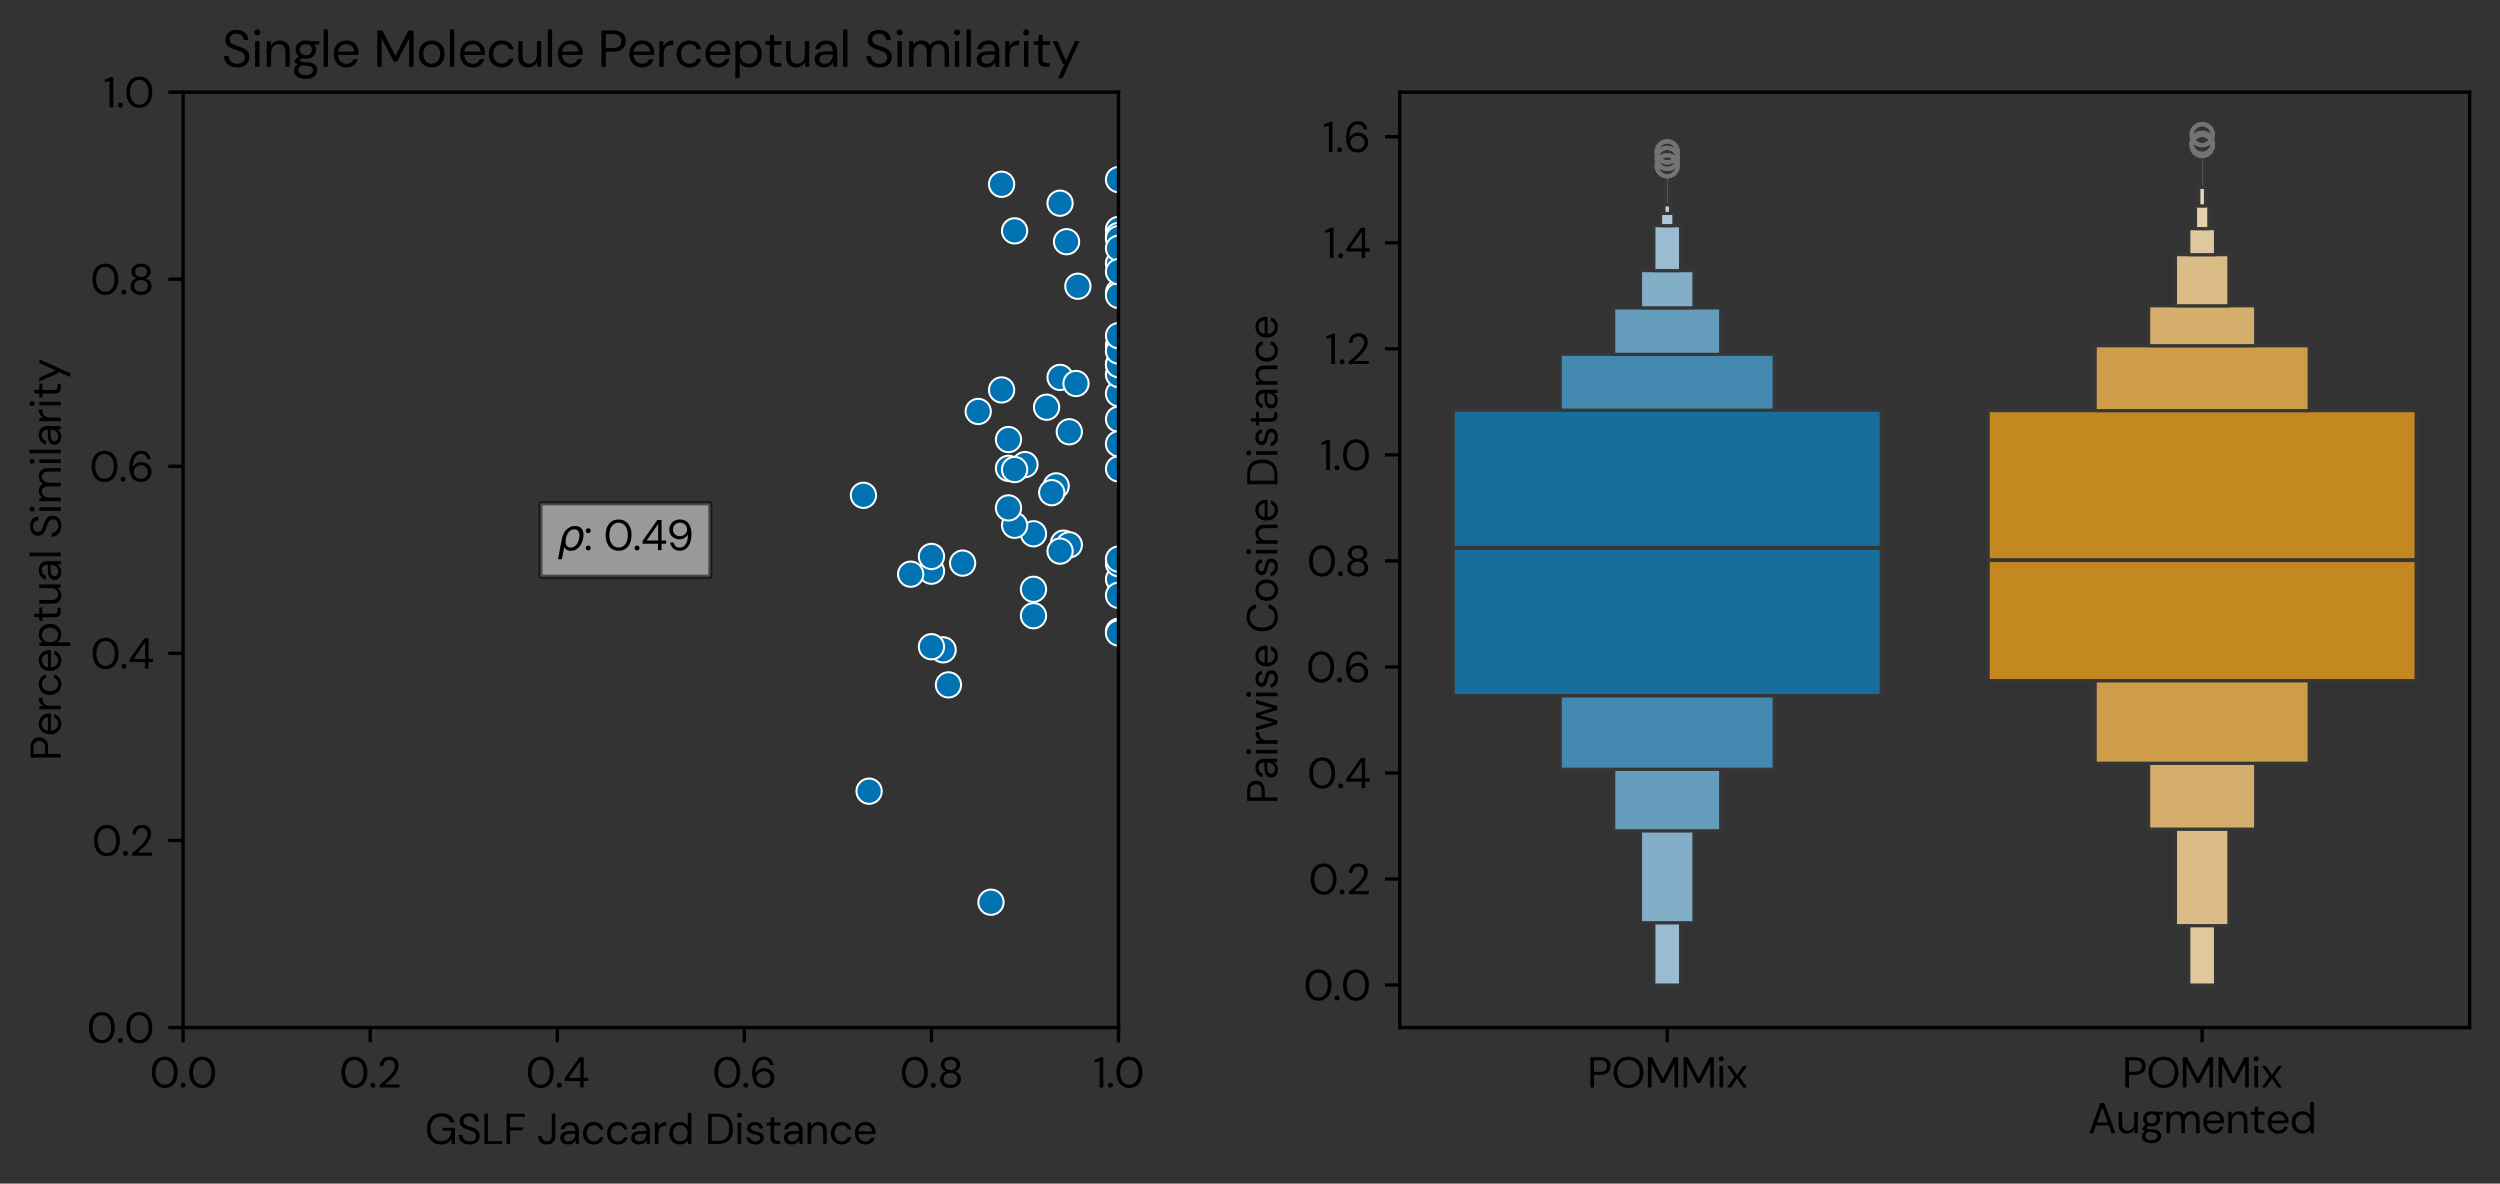 <?xml version="1.0" encoding="utf-8" standalone="no"?>
<!DOCTYPE svg PUBLIC "-//W3C//DTD SVG 1.1//EN"
  "http://www.w3.org/Graphics/SVG/1.1/DTD/svg11.dtd">
<svg xmlns:xlink="http://www.w3.org/1999/xlink" width="592.671pt" height="280.6pt" viewBox="0 0 592.671 280.6" xmlns="http://www.w3.org/2000/svg" version="1.1">
 <rect x="0" y="0" width="592.671" height="280.6" fill="#333333" stroke="none"/>
 <defs>
  <style type="text/css">*{stroke-linejoin: round; stroke-linecap: butt}</style>
 </defs>
 <g id="figure_1">
  <g id="patch_1">
   <path d="M 0 280.6 
L 592.671 280.6 
L 592.671 0 
L 0 0 
L 0 280.6 
z
" style="fill: none"/>
  </g>
  <g id="axes_1">
   <g id="patch_2">
    <path d="M 43.409 243.6 
L 265.169 243.6 
L 265.169 21.84 
L 43.409 21.84 
L 43.409 243.6 
z
" style="fill: none"/>
   </g>
   <g id="PathCollection_1">
    <defs>
     <path id="m1abaec3d11" d="M 0 3 
C 0.796 3 1.559 2.684 2.121 2.121 
C 2.684 1.559 3 0.796 3 0 
C 3 -0.796 2.684 -1.559 2.121 -2.121 
C 1.559 -2.684 0.796 -3 0 -3 
C -0.796 -3 -1.559 -2.684 -2.121 -2.121 
C -2.684 -1.559 -3 -0.796 -3 0 
C -3 0.796 -2.684 1.559 -2.121 2.121 
C -1.559 2.684 -0.796 3 0 3 
z
" style="stroke: #ffffff; stroke-width: 0.48"/>
    </defs>
    <g clip-path="url(#p6a76bd4724)">
     <use xlink:href="#m1abaec3d11" x="265.169" y="54.403" style="fill: #0173b2; stroke: #ffffff; stroke-width: 0.48"/>
     <use xlink:href="#m1abaec3d11" x="251.309" y="89.473" style="fill: #0173b2; stroke: #ffffff; stroke-width: 0.48"/>
     <use xlink:href="#m1abaec3d11" x="250.385" y="115.187" style="fill: #0173b2; stroke: #ffffff; stroke-width: 0.48"/>
     <use xlink:href="#m1abaec3d11" x="252.125" y="128.76" style="fill: #0173b2; stroke: #ffffff; stroke-width: 0.48"/>
     <use xlink:href="#m1abaec3d11" x="223.589" y="154.054" style="fill: #0173b2; stroke: #ffffff; stroke-width: 0.48"/>
     <use xlink:href="#m1abaec3d11" x="231.905" y="97.54" style="fill: #0173b2; stroke: #ffffff; stroke-width: 0.48"/>
     <use xlink:href="#m1abaec3d11" x="220.817" y="135.41" style="fill: #0173b2; stroke: #ffffff; stroke-width: 0.48"/>
     <use xlink:href="#m1abaec3d11" x="251.309" y="48.175" style="fill: #0173b2; stroke: #ffffff; stroke-width: 0.48"/>
     <use xlink:href="#m1abaec3d11" x="245.009" y="139.704" style="fill: #0173b2; stroke: #ffffff; stroke-width: 0.48"/>
     <use xlink:href="#m1abaec3d11" x="265.169" y="137.322" style="fill: #0173b2; stroke: #ffffff; stroke-width: 0.48"/>
     <use xlink:href="#m1abaec3d11" x="265.169" y="55.828" style="fill: #0173b2; stroke: #ffffff; stroke-width: 0.48"/>
     <use xlink:href="#m1abaec3d11" x="265.169" y="81.864" style="fill: #0173b2; stroke: #ffffff; stroke-width: 0.48"/>
     <use xlink:href="#m1abaec3d11" x="265.169" y="69.332" style="fill: #0173b2; stroke: #ffffff; stroke-width: 0.48"/>
     <use xlink:href="#m1abaec3d11" x="245.009" y="126.539" style="fill: #0173b2; stroke: #ffffff; stroke-width: 0.48"/>
     <use xlink:href="#m1abaec3d11" x="265.169" y="111.153" style="fill: #0173b2; stroke: #ffffff; stroke-width: 0.48"/>
     <use xlink:href="#m1abaec3d11" x="248.111" y="96.539" style="fill: #0173b2; stroke: #ffffff; stroke-width: 0.48"/>
     <use xlink:href="#m1abaec3d11" x="242.993" y="110.138" style="fill: #0173b2; stroke: #ffffff; stroke-width: 0.48"/>
     <use xlink:href="#m1abaec3d11" x="224.849" y="162.361" style="fill: #0173b2; stroke: #ffffff; stroke-width: 0.48"/>
     <use xlink:href="#m1abaec3d11" x="255.528" y="67.858" style="fill: #0173b2; stroke: #ffffff; stroke-width: 0.48"/>
     <use xlink:href="#m1abaec3d11" x="252.849" y="57.301" style="fill: #0173b2; stroke: #ffffff; stroke-width: 0.48"/>
     <use xlink:href="#m1abaec3d11" x="220.817" y="153.316" style="fill: #0173b2; stroke: #ffffff; stroke-width: 0.48"/>
     <use xlink:href="#m1abaec3d11" x="265.169" y="93.324" style="fill: #0173b2; stroke: #ffffff; stroke-width: 0.48"/>
     <use xlink:href="#m1abaec3d11" x="265.169" y="88.784" style="fill: #0173b2; stroke: #ffffff; stroke-width: 0.48"/>
     <use xlink:href="#m1abaec3d11" x="265.169" y="99.384" style="fill: #0173b2; stroke: #ffffff; stroke-width: 0.48"/>
     <use xlink:href="#m1abaec3d11" x="265.169" y="133.623" style="fill: #0173b2; stroke: #ffffff; stroke-width: 0.48"/>
     <use xlink:href="#m1abaec3d11" x="265.169" y="56.575" style="fill: #0173b2; stroke: #ffffff; stroke-width: 0.48"/>
     <use xlink:href="#m1abaec3d11" x="265.169" y="105.211" style="fill: #0173b2; stroke: #ffffff; stroke-width: 0.48"/>
     <use xlink:href="#m1abaec3d11" x="253.498" y="129.16" style="fill: #0173b2; stroke: #ffffff; stroke-width: 0.48"/>
     <use xlink:href="#m1abaec3d11" x="255.089" y="90.916" style="fill: #0173b2; stroke: #ffffff; stroke-width: 0.48"/>
     <use xlink:href="#m1abaec3d11" x="239.08" y="111.029" style="fill: #0173b2; stroke: #ffffff; stroke-width: 0.48"/>
     <use xlink:href="#m1abaec3d11" x="265.169" y="141.126" style="fill: #0173b2; stroke: #ffffff; stroke-width: 0.48"/>
     <use xlink:href="#m1abaec3d11" x="251.309" y="130.656" style="fill: #0173b2; stroke: #ffffff; stroke-width: 0.48"/>
     <use xlink:href="#m1abaec3d11" x="237.449" y="92.437" style="fill: #0173b2; stroke: #ffffff; stroke-width: 0.48"/>
     <use xlink:href="#m1abaec3d11" x="265.169" y="62.447" style="fill: #0173b2; stroke: #ffffff; stroke-width: 0.48"/>
     <use xlink:href="#m1abaec3d11" x="239.08" y="104.205" style="fill: #0173b2; stroke: #ffffff; stroke-width: 0.48"/>
     <use xlink:href="#m1abaec3d11" x="265.169" y="132.549" style="fill: #0173b2; stroke: #ffffff; stroke-width: 0.48"/>
     <use xlink:href="#m1abaec3d11" x="215.889" y="136.118" style="fill: #0173b2; stroke: #ffffff; stroke-width: 0.48"/>
     <use xlink:href="#m1abaec3d11" x="204.689" y="117.421" style="fill: #0173b2; stroke: #ffffff; stroke-width: 0.48"/>
     <use xlink:href="#m1abaec3d11" x="237.449" y="43.682" style="fill: #0173b2; stroke: #ffffff; stroke-width: 0.48"/>
     <use xlink:href="#m1abaec3d11" x="234.929" y="213.887" style="fill: #0173b2; stroke: #ffffff; stroke-width: 0.48"/>
     <use xlink:href="#m1abaec3d11" x="265.169" y="58.864" style="fill: #0173b2; stroke: #ffffff; stroke-width: 0.48"/>
     <use xlink:href="#m1abaec3d11" x="249.329" y="116.797" style="fill: #0173b2; stroke: #ffffff; stroke-width: 0.48"/>
     <use xlink:href="#m1abaec3d11" x="265.169" y="86.402" style="fill: #0173b2; stroke: #ffffff; stroke-width: 0.48"/>
     <use xlink:href="#m1abaec3d11" x="206.033" y="187.563" style="fill: #0173b2; stroke: #ffffff; stroke-width: 0.48"/>
     <use xlink:href="#m1abaec3d11" x="265.169" y="149.659" style="fill: #0173b2; stroke: #ffffff; stroke-width: 0.48"/>
     <use xlink:href="#m1abaec3d11" x="265.169" y="70.03" style="fill: #0173b2; stroke: #ffffff; stroke-width: 0.48"/>
     <use xlink:href="#m1abaec3d11" x="245.009" y="145.966" style="fill: #0173b2; stroke: #ffffff; stroke-width: 0.48"/>
     <use xlink:href="#m1abaec3d11" x="265.169" y="86.431" style="fill: #0173b2; stroke: #ffffff; stroke-width: 0.48"/>
     <use xlink:href="#m1abaec3d11" x="265.169" y="42.574" style="fill: #0173b2; stroke: #ffffff; stroke-width: 0.48"/>
     <use xlink:href="#m1abaec3d11" x="265.169" y="150.061" style="fill: #0173b2; stroke: #ffffff; stroke-width: 0.48"/>
     <use xlink:href="#m1abaec3d11" x="240.529" y="124.533" style="fill: #0173b2; stroke: #ffffff; stroke-width: 0.48"/>
     <use xlink:href="#m1abaec3d11" x="240.529" y="111.32" style="fill: #0173b2; stroke: #ffffff; stroke-width: 0.48"/>
     <use xlink:href="#m1abaec3d11" x="220.817" y="131.919" style="fill: #0173b2; stroke: #ffffff; stroke-width: 0.48"/>
     <use xlink:href="#m1abaec3d11" x="253.498" y="102.36" style="fill: #0173b2; stroke: #ffffff; stroke-width: 0.48"/>
     <use xlink:href="#m1abaec3d11" x="240.529" y="54.732" style="fill: #0173b2; stroke: #ffffff; stroke-width: 0.48"/>
     <use xlink:href="#m1abaec3d11" x="228.209" y="133.499" style="fill: #0173b2; stroke: #ffffff; stroke-width: 0.48"/>
     <use xlink:href="#m1abaec3d11" x="265.169" y="83.232" style="fill: #0173b2; stroke: #ffffff; stroke-width: 0.48"/>
     <use xlink:href="#m1abaec3d11" x="265.169" y="64.401" style="fill: #0173b2; stroke: #ffffff; stroke-width: 0.48"/>
     <use xlink:href="#m1abaec3d11" x="265.169" y="79.572" style="fill: #0173b2; stroke: #ffffff; stroke-width: 0.48"/>
     <use xlink:href="#m1abaec3d11" x="239.08" y="120.408" style="fill: #0173b2; stroke: #ffffff; stroke-width: 0.48"/>
    </g>
   </g>
   <g id="matplotlib.axis_1">
    <g id="xtick_1">
     <g id="line2d_1">
      <defs>
       <path id="m481f9c7f3e" d="M 0 0 
L 0 3.5 
" style="stroke: #000000; stroke-width: 0.8"/>
      </defs>
      <g>
       <use xlink:href="#m481f9c7f3e" x="43.409" y="243.6" style="stroke: #000000; stroke-width: 0.8"/>
      </g>
     </g>
     <g id="text_1">
      <!-- 0.0 -->
      <g transform="translate(35.505 257.8) scale(0.1 -0.1)">
       <defs>
        <path id="DMSans24pt-Regular-30" d="M 2221 -77 
Q 1626 -77 1194 214 
Q 762 506 531 1027 
Q 301 1549 301 2240 
Q 301 2931 531 3452 
Q 762 3974 1194 4265 
Q 1626 4557 2221 4557 
Q 2822 4557 3248 4265 
Q 3674 3974 3904 3452 
Q 4134 2931 4134 2240 
Q 4134 1549 3904 1027 
Q 3674 506 3248 214 
Q 2822 -77 2221 -77 
z
M 2221 397 
Q 2618 397 2925 617 
Q 3232 838 3408 1251 
Q 3584 1664 3584 2240 
Q 3584 2816 3408 3229 
Q 3232 3642 2925 3859 
Q 2618 4077 2221 4077 
Q 1824 4077 1513 3859 
Q 1203 3642 1027 3229 
Q 851 2816 851 2240 
Q 851 1664 1027 1251 
Q 1203 838 1513 617 
Q 1824 397 2221 397 
z
" transform="scale(0.016)"/>
        <path id="DMSans24pt-Regular-2e" d="M 627 -32 
Q 467 -32 361 73 
Q 256 179 256 333 
Q 256 486 361 592 
Q 467 698 627 698 
Q 787 698 889 592 
Q 992 486 992 333 
Q 992 179 889 73 
Q 787 -32 627 -32 
z
" transform="scale(0.016)"/>
       </defs>
       <use xlink:href="#DMSans24pt-Regular-30"/>
       <use xlink:href="#DMSans24pt-Regular-2e" x="69.3"/>
       <use xlink:href="#DMSans24pt-Regular-30" x="88.8"/>
      </g>
     </g>
    </g>
    <g id="xtick_2">
     <g id="line2d_2">
      <g>
       <use xlink:href="#m481f9c7f3e" x="87.761" y="243.6" style="stroke: #000000; stroke-width: 0.8"/>
      </g>
     </g>
     <g id="text_2">
      <!-- 0.2 -->
      <g transform="translate(80.461 257.8) scale(0.1 -0.1)">
       <defs>
        <path id="DMSans24pt-Regular-32" d="M 403 0 
L 403 378 
Q 858 736 1264 1101 
Q 1670 1466 1987 1827 
Q 2304 2189 2486 2534 
Q 2669 2880 2669 3200 
Q 2669 3437 2589 3638 
Q 2509 3840 2329 3968 
Q 2150 4096 1843 4096 
Q 1549 4096 1350 3965 
Q 1152 3834 1053 3619 
Q 954 3405 954 3149 
L 435 3149 
Q 442 3590 624 3907 
Q 806 4224 1126 4390 
Q 1446 4557 1850 4557 
Q 2445 4557 2825 4221 
Q 3206 3885 3206 3219 
Q 3206 2829 3011 2438 
Q 2816 2048 2505 1686 
Q 2195 1325 1846 1011 
Q 1498 698 1197 448 
L 3360 448 
L 3360 0 
L 403 0 
z
" transform="scale(0.016)"/>
       </defs>
       <use xlink:href="#DMSans24pt-Regular-30"/>
       <use xlink:href="#DMSans24pt-Regular-2e" x="69.3"/>
       <use xlink:href="#DMSans24pt-Regular-32" x="88.8"/>
      </g>
     </g>
    </g>
    <g id="xtick_3">
     <g id="line2d_3">
      <g>
       <use xlink:href="#m481f9c7f3e" x="132.113" y="243.6" style="stroke: #000000; stroke-width: 0.8"/>
      </g>
     </g>
     <g id="text_3">
      <!-- 0.4 -->
      <g transform="translate(124.649 257.8) scale(0.1 -0.1)">
       <defs>
        <path id="DMSans24pt-Regular-34" d="M 2502 0 
L 2502 960 
L 230 960 
L 230 1376 
L 2406 4480 
L 3034 4480 
L 3034 1434 
L 3699 1434 
L 3699 960 
L 3034 960 
L 3034 0 
L 2502 0 
z
M 826 1434 
L 2528 1434 
L 2528 3885 
L 826 1434 
z
" transform="scale(0.016)"/>
       </defs>
       <use xlink:href="#DMSans24pt-Regular-30"/>
       <use xlink:href="#DMSans24pt-Regular-2e" x="69.3"/>
       <use xlink:href="#DMSans24pt-Regular-34" x="88.8"/>
      </g>
     </g>
    </g>
    <g id="xtick_4">
     <g id="line2d_4">
      <g>
       <use xlink:href="#m481f9c7f3e" x="176.465" y="243.6" style="stroke: #000000; stroke-width: 0.8"/>
      </g>
     </g>
     <g id="text_4">
      <!-- 0.6 -->
      <g transform="translate(168.876 257.8) scale(0.1 -0.1)">
       <defs>
        <path id="DMSans24pt-Regular-36" d="M 2086 -77 
Q 1600 -77 1267 105 
Q 934 288 732 595 
Q 531 902 438 1283 
Q 346 1664 346 2061 
Q 346 2803 550 3363 
Q 755 3923 1145 4240 
Q 1536 4557 2080 4557 
Q 2502 4557 2806 4390 
Q 3110 4224 3286 3945 
Q 3462 3667 3501 3328 
L 3002 3328 
Q 2938 3693 2694 3891 
Q 2451 4090 2074 4090 
Q 1568 4090 1229 3622 
Q 890 3155 858 2170 
L 858 2125 
Q 1011 2426 1350 2646 
Q 1690 2867 2157 2867 
Q 2541 2867 2877 2688 
Q 3213 2509 3424 2185 
Q 3635 1862 3635 1427 
Q 3635 1050 3449 704 
Q 3264 358 2915 140 
Q 2566 -77 2086 -77 
z
M 2048 397 
Q 2349 397 2585 528 
Q 2822 659 2956 886 
Q 3091 1114 3091 1402 
Q 3091 1856 2796 2128 
Q 2502 2400 2048 2400 
Q 1754 2400 1514 2262 
Q 1274 2125 1136 1897 
Q 998 1670 998 1395 
Q 998 1107 1136 883 
Q 1274 659 1514 528 
Q 1754 397 2048 397 
z
" transform="scale(0.016)"/>
       </defs>
       <use xlink:href="#DMSans24pt-Regular-30"/>
       <use xlink:href="#DMSans24pt-Regular-2e" x="69.3"/>
       <use xlink:href="#DMSans24pt-Regular-36" x="88.8"/>
      </g>
     </g>
    </g>
    <g id="xtick_5">
     <g id="line2d_5">
      <g>
       <use xlink:href="#m481f9c7f3e" x="220.817" y="243.6" style="stroke: #000000; stroke-width: 0.8"/>
      </g>
     </g>
     <g id="text_5">
      <!-- 0.8 -->
      <g transform="translate(213.328 257.8) scale(0.1 -0.1)">
       <defs>
        <path id="DMSans24pt-Regular-38" d="M 1952 -77 
Q 1510 -77 1161 86 
Q 813 250 608 541 
Q 403 832 403 1216 
Q 403 1626 643 1952 
Q 883 2278 1280 2387 
Q 915 2515 716 2784 
Q 518 3053 518 3366 
Q 518 3699 691 3968 
Q 864 4237 1184 4397 
Q 1504 4557 1952 4557 
Q 2400 4557 2720 4397 
Q 3040 4237 3213 3968 
Q 3386 3699 3386 3366 
Q 3386 3053 3187 2784 
Q 2989 2515 2624 2387 
Q 3021 2278 3261 1952 
Q 3501 1626 3501 1216 
Q 3501 832 3296 541 
Q 3091 250 2742 86 
Q 2394 -77 1952 -77 
z
M 1952 2579 
Q 2362 2579 2602 2790 
Q 2842 3002 2842 3334 
Q 2842 3712 2605 3904 
Q 2368 4096 1952 4096 
Q 1542 4096 1305 3904 
Q 1069 3712 1069 3334 
Q 1069 3002 1305 2790 
Q 1542 2579 1952 2579 
z
M 1952 397 
Q 2464 397 2713 630 
Q 2963 864 2963 1248 
Q 2963 1683 2688 1907 
Q 2413 2131 1952 2131 
Q 1491 2131 1216 1907 
Q 941 1683 941 1248 
Q 941 864 1193 630 
Q 1446 397 1952 397 
z
" transform="scale(0.016)"/>
       </defs>
       <use xlink:href="#DMSans24pt-Regular-30"/>
       <use xlink:href="#DMSans24pt-Regular-2e" x="69.3"/>
       <use xlink:href="#DMSans24pt-Regular-38" x="88.8"/>
      </g>
     </g>
    </g>
    <g id="xtick_6">
     <g id="line2d_6">
      <g>
       <use xlink:href="#m481f9c7f3e" x="265.169" y="243.6" style="stroke: #000000; stroke-width: 0.8"/>
      </g>
     </g>
     <g id="text_6">
      <!-- 1.0 -->
      <g transform="translate(259.219 257.8) scale(0.1 -0.1)">
       <defs>
        <path id="DMSans24pt-Regular-31" d="M 915 0 
L 915 3878 
L 192 3718 
L 192 4090 
L 1094 4480 
L 1459 4480 
L 1459 0 
L 915 0 
z
" transform="scale(0.016)"/>
       </defs>
       <use xlink:href="#DMSans24pt-Regular-31"/>
       <use xlink:href="#DMSans24pt-Regular-2e" x="30.2"/>
       <use xlink:href="#DMSans24pt-Regular-30" x="49.7"/>
      </g>
     </g>
    </g>
    <g id="text_7">
     <!-- GSLF Jaccard Distance -->
     <g transform="translate(100.718 271.2) scale(0.1 -0.1)">
      <defs>
       <path id="DMSans24pt-Regular-47" d="M 2400 -77 
Q 1773 -77 1299 214 
Q 826 506 563 1024 
Q 301 1542 301 2234 
Q 301 2918 566 3443 
Q 832 3968 1321 4262 
Q 1811 4557 2477 4557 
Q 3232 4557 3737 4195 
Q 4243 3834 4384 3187 
L 3763 3187 
Q 3674 3590 3341 3827 
Q 3008 4064 2477 4064 
Q 1984 4064 1616 3843 
Q 1248 3622 1049 3212 
Q 851 2803 851 2234 
Q 851 1664 1049 1251 
Q 1248 838 1603 620 
Q 1958 403 2419 403 
Q 3136 403 3501 825 
Q 3866 1248 3917 1971 
L 2624 1971 
L 2624 2394 
L 4467 2394 
L 4467 0 
L 3974 0 
L 3930 736 
Q 3693 346 3337 134 
Q 2982 -77 2400 -77 
z
" transform="scale(0.016)"/>
       <path id="DMSans24pt-Regular-53" d="M 1901 -77 
Q 1408 -77 1043 102 
Q 678 282 480 602 
Q 282 922 282 1344 
L 845 1344 
Q 845 1082 966 861 
Q 1088 640 1321 509 
Q 1555 378 1901 378 
Q 2355 378 2604 595 
Q 2854 813 2854 1139 
Q 2854 1408 2739 1571 
Q 2624 1734 2429 1836 
Q 2234 1939 1981 2016 
Q 1728 2093 1453 2189 
Q 934 2368 684 2633 
Q 435 2899 435 3328 
Q 435 3693 604 3968 
Q 774 4243 1091 4400 
Q 1408 4557 1843 4557 
Q 2272 4557 2589 4397 
Q 2906 4237 3085 3958 
Q 3264 3680 3264 3315 
L 2701 3315 
Q 2701 3501 2605 3680 
Q 2509 3859 2313 3977 
Q 2118 4096 1824 4096 
Q 1459 4102 1225 3910 
Q 992 3718 992 3379 
Q 992 3091 1158 2937 
Q 1325 2784 1616 2685 
Q 1907 2586 2291 2458 
Q 2618 2349 2870 2192 
Q 3123 2035 3267 1792 
Q 3411 1549 3411 1171 
Q 3411 851 3241 566 
Q 3072 282 2739 102 
Q 2406 -77 1901 -77 
z
" transform="scale(0.016)"/>
       <path id="DMSans24pt-Regular-4c" d="M 474 0 
L 474 4480 
L 1011 4480 
L 1011 429 
L 3098 429 
L 3098 0 
L 474 0 
z
" transform="scale(0.016)"/>
       <path id="DMSans24pt-Regular-46" d="M 474 0 
L 474 4480 
L 3200 4480 
L 3200 4038 
L 1011 4038 
L 1011 2464 
L 2874 2464 
L 2874 2029 
L 1011 2029 
L 1011 0 
L 474 0 
z
" transform="scale(0.016)"/>
       <path id="DMSans24pt-Regular-20" transform="scale(0.016)"/>
       <path id="DMSans24pt-Regular-4a" d="M 1472 -77 
Q 870 -77 521 262 
Q 173 602 173 1203 
L 717 1203 
Q 717 864 886 633 
Q 1056 403 1466 403 
Q 1869 403 2025 627 
Q 2182 851 2182 1184 
L 2182 4480 
L 2720 4480 
L 2720 1184 
Q 2720 582 2390 252 
Q 2061 -77 1472 -77 
z
" transform="scale(0.016)"/>
       <path id="DMSans24pt-Regular-61" d="M 1498 -77 
Q 1101 -77 838 57 
Q 576 192 448 416 
Q 320 640 320 902 
Q 320 1389 691 1651 
Q 1062 1914 1702 1914 
L 2560 1914 
Q 2560 2355 2349 2576 
Q 2138 2797 1760 2797 
Q 1446 2797 1216 2640 
Q 986 2483 934 2182 
L 384 2182 
Q 422 2528 620 2765 
Q 819 3002 1123 3126 
Q 1427 3251 1760 3251 
Q 2426 3251 2762 2896 
Q 3098 2541 3098 1952 
L 3098 0 
L 2618 0 
L 2586 570 
Q 2451 301 2192 112 
Q 1933 -77 1498 -77 
z
M 1581 378 
Q 1894 378 2112 538 
Q 2330 698 2445 954 
Q 2560 1210 2560 1491 
L 2560 1498 
L 1747 1498 
Q 1274 1498 1078 1334 
Q 883 1171 883 928 
Q 883 678 1065 528 
Q 1248 378 1581 378 
z
" transform="scale(0.016)"/>
       <path id="DMSans24pt-Regular-63" d="M 1901 -77 
Q 1446 -77 1084 131 
Q 723 339 515 713 
Q 307 1088 307 1587 
Q 307 2086 515 2460 
Q 723 2835 1084 3043 
Q 1446 3251 1901 3251 
Q 2470 3251 2854 2956 
Q 3238 2662 3341 2170 
L 2790 2170 
Q 2726 2464 2476 2627 
Q 2227 2790 1894 2790 
Q 1626 2790 1389 2656 
Q 1152 2522 1005 2253 
Q 858 1984 858 1587 
Q 858 1190 1005 921 
Q 1152 653 1389 515 
Q 1626 378 1894 378 
Q 2227 378 2476 544 
Q 2726 710 2790 1005 
L 3341 1005 
Q 3238 525 2854 224 
Q 2470 -77 1901 -77 
z
" transform="scale(0.016)"/>
       <path id="DMSans24pt-Regular-72" d="M 442 0 
L 442 3174 
L 928 3174 
L 973 2560 
Q 1120 2880 1421 3065 
Q 1722 3251 2163 3251 
L 2163 2688 
L 2016 2688 
Q 1734 2688 1497 2592 
Q 1261 2496 1120 2259 
Q 979 2022 979 1600 
L 979 0 
L 442 0 
z
" transform="scale(0.016)"/>
       <path id="DMSans24pt-Regular-64" d="M 1882 -77 
Q 1408 -77 1053 140 
Q 698 358 502 736 
Q 307 1114 307 1594 
Q 307 2074 502 2448 
Q 698 2822 1056 3036 
Q 1414 3251 1888 3251 
Q 2278 3251 2582 3091 
Q 2886 2931 3046 2643 
L 3046 4608 
L 3584 4608 
L 3584 0 
L 3098 0 
L 3046 525 
Q 2893 294 2605 108 
Q 2317 -77 1882 -77 
z
M 1939 390 
Q 2259 390 2505 540 
Q 2752 691 2889 960 
Q 3027 1229 3027 1587 
Q 3027 1946 2889 2214 
Q 2752 2483 2505 2633 
Q 2259 2784 1939 2784 
Q 1626 2784 1379 2633 
Q 1133 2483 995 2214 
Q 858 1946 858 1587 
Q 858 1229 995 960 
Q 1133 691 1379 540 
Q 1626 390 1939 390 
z
" transform="scale(0.016)"/>
       <path id="DMSans24pt-Regular-44" d="M 474 0 
L 474 4480 
L 1850 4480 
Q 3034 4480 3594 3878 
Q 4154 3277 4154 2227 
Q 4154 1536 3907 1037 
Q 3661 538 3149 269 
Q 2637 0 1850 0 
L 474 0 
z
M 1011 448 
L 1837 448 
Q 2490 448 2877 662 
Q 3264 877 3430 1277 
Q 3597 1677 3597 2227 
Q 3597 2790 3430 3193 
Q 3264 3597 2877 3814 
Q 2490 4032 1837 4032 
L 1011 4032 
L 1011 448 
z
" transform="scale(0.016)"/>
       <path id="DMSans24pt-Regular-69" d="M 768 3878 
Q 608 3878 502 3984 
Q 397 4090 397 4250 
Q 397 4410 502 4509 
Q 608 4608 768 4608 
Q 922 4608 1030 4509 
Q 1139 4410 1139 4250 
Q 1139 4090 1030 3984 
Q 922 3878 768 3878 
z
M 499 0 
L 499 3174 
L 1037 3174 
L 1037 0 
L 499 0 
z
" transform="scale(0.016)"/>
       <path id="DMSans24pt-Regular-73" d="M 1658 -77 
Q 1088 -77 710 211 
Q 333 499 269 992 
L 819 992 
Q 870 742 1084 560 
Q 1299 378 1664 378 
Q 2003 378 2163 522 
Q 2323 666 2323 864 
Q 2323 1146 2115 1245 
Q 1907 1344 1530 1421 
Q 1274 1472 1014 1568 
Q 755 1664 585 1840 
Q 416 2016 416 2304 
Q 416 2720 726 2985 
Q 1037 3251 1568 3251 
Q 2074 3251 2397 3001 
Q 2720 2752 2771 2278 
L 2240 2278 
Q 2214 2522 2038 2659 
Q 1862 2797 1562 2797 
Q 1267 2797 1113 2675 
Q 960 2554 960 2355 
Q 960 2170 1161 2054 
Q 1363 1939 1709 1869 
Q 2010 1805 2272 1712 
Q 2534 1619 2704 1436 
Q 2874 1254 2874 909 
Q 2880 480 2550 201 
Q 2221 -77 1658 -77 
z
" transform="scale(0.016)"/>
       <path id="DMSans24pt-Regular-74" d="M 1696 0 
Q 1261 0 1011 214 
Q 762 429 762 973 
L 762 2720 
L 211 2720 
L 211 3174 
L 762 3174 
L 832 3936 
L 1299 3936 
L 1299 3174 
L 2234 3174 
L 2234 2720 
L 1299 2720 
L 1299 973 
Q 1299 672 1420 566 
Q 1542 461 1850 461 
L 2182 461 
L 2182 0 
L 1696 0 
z
" transform="scale(0.016)"/>
       <path id="DMSans24pt-Regular-6e" d="M 442 0 
L 442 3174 
L 928 3174 
L 960 2605 
Q 1114 2906 1402 3078 
Q 1690 3251 2054 3251 
Q 2618 3251 2954 2908 
Q 3290 2566 3290 1856 
L 3290 0 
L 2752 0 
L 2752 1798 
Q 2752 2291 2541 2540 
Q 2330 2790 1933 2790 
Q 1523 2790 1251 2492 
Q 979 2195 979 1645 
L 979 0 
L 442 0 
z
" transform="scale(0.016)"/>
       <path id="DMSans24pt-Regular-65" d="M 1869 -77 
Q 1414 -77 1062 131 
Q 710 339 508 713 
Q 307 1088 307 1587 
Q 307 2093 505 2464 
Q 704 2835 1059 3043 
Q 1414 3251 1882 3251 
Q 2349 3251 2681 3043 
Q 3014 2835 3193 2499 
Q 3373 2163 3373 1766 
Q 3373 1702 3373 1628 
Q 3373 1555 3366 1466 
L 832 1466 
Q 851 1101 1001 861 
Q 1152 621 1382 499 
Q 1613 378 1869 378 
Q 2202 378 2426 531 
Q 2650 685 2752 947 
L 3283 947 
Q 3162 506 2797 214 
Q 2432 -77 1869 -77 
z
M 1869 2797 
Q 1485 2797 1187 2566 
Q 890 2336 838 1882 
L 2842 1882 
Q 2822 2310 2550 2553 
Q 2278 2797 1869 2797 
z
" transform="scale(0.016)"/>
      </defs>
      <use xlink:href="#DMSans24pt-Regular-47"/>
      <use xlink:href="#DMSans24pt-Regular-53" x="75.7"/>
      <use xlink:href="#DMSans24pt-Regular-4c" x="133.5"/>
      <use xlink:href="#DMSans24pt-Regular-46" x="186"/>
      <use xlink:href="#DMSans24pt-Regular-20" x="239.4"/>
      <use xlink:href="#DMSans24pt-Regular-4a" x="265.9"/>
      <use xlink:href="#DMSans24pt-Regular-61" x="315.8"/>
      <use xlink:href="#DMSans24pt-Regular-63" x="370"/>
      <use xlink:href="#DMSans24pt-Regular-63" x="427"/>
      <use xlink:href="#DMSans24pt-Regular-61" x="484"/>
      <use xlink:href="#DMSans24pt-Regular-72" x="538.2"/>
      <use xlink:href="#DMSans24pt-Regular-64" x="574.5"/>
      <use xlink:href="#DMSans24pt-Regular-20" x="637.4"/>
      <use xlink:href="#DMSans24pt-Regular-44" x="663.9"/>
      <use xlink:href="#DMSans24pt-Regular-69" x="733.5"/>
      <use xlink:href="#DMSans24pt-Regular-73" x="757.4"/>
      <use xlink:href="#DMSans24pt-Regular-74" x="807.4"/>
      <use xlink:href="#DMSans24pt-Regular-61" x="846.1"/>
      <use xlink:href="#DMSans24pt-Regular-6e" x="900.3"/>
      <use xlink:href="#DMSans24pt-Regular-63" x="957.5"/>
      <use xlink:href="#DMSans24pt-Regular-65" x="1014.5"/>
     </g>
    </g>
   </g>
   <g id="matplotlib.axis_2">
    <g id="ytick_1">
     <g id="line2d_7">
      <defs>
       <path id="md4724d6bb7" d="M 0 0 
L -3.5 0 
" style="stroke: #000000; stroke-width: 0.8"/>
      </defs>
      <g>
       <use xlink:href="#md4724d6bb7" x="43.409" y="243.6" style="stroke: #000000; stroke-width: 0.8"/>
      </g>
     </g>
     <g id="text_8">
      <!-- 0.0 -->
      <g transform="translate(20.6 247.2) scale(0.1 -0.1)">
       <use xlink:href="#DMSans24pt-Regular-30"/>
       <use xlink:href="#DMSans24pt-Regular-2e" x="69.3"/>
       <use xlink:href="#DMSans24pt-Regular-30" x="88.8"/>
      </g>
     </g>
    </g>
    <g id="ytick_2">
     <g id="line2d_8">
      <g>
       <use xlink:href="#md4724d6bb7" x="43.409" y="199.248" style="stroke: #000000; stroke-width: 0.8"/>
      </g>
     </g>
     <g id="text_9">
      <!-- 0.2 -->
      <g transform="translate(21.809 202.848) scale(0.1 -0.1)">
       <use xlink:href="#DMSans24pt-Regular-30"/>
       <use xlink:href="#DMSans24pt-Regular-2e" x="69.3"/>
       <use xlink:href="#DMSans24pt-Regular-32" x="88.8"/>
      </g>
     </g>
    </g>
    <g id="ytick_3">
     <g id="line2d_9">
      <g>
       <use xlink:href="#md4724d6bb7" x="43.409" y="154.896" style="stroke: #000000; stroke-width: 0.8"/>
      </g>
     </g>
     <g id="text_10">
      <!-- 0.4 -->
      <g transform="translate(21.48 158.496) scale(0.1 -0.1)">
       <use xlink:href="#DMSans24pt-Regular-30"/>
       <use xlink:href="#DMSans24pt-Regular-2e" x="69.3"/>
       <use xlink:href="#DMSans24pt-Regular-34" x="88.8"/>
      </g>
     </g>
    </g>
    <g id="ytick_4">
     <g id="line2d_10">
      <g>
       <use xlink:href="#md4724d6bb7" x="43.409" y="110.544" style="stroke: #000000; stroke-width: 0.8"/>
      </g>
     </g>
     <g id="text_11">
      <!-- 0.6 -->
      <g transform="translate(21.23 114.144) scale(0.1 -0.1)">
       <use xlink:href="#DMSans24pt-Regular-30"/>
       <use xlink:href="#DMSans24pt-Regular-2e" x="69.3"/>
       <use xlink:href="#DMSans24pt-Regular-36" x="88.8"/>
      </g>
     </g>
    </g>
    <g id="ytick_5">
     <g id="line2d_11">
      <g>
       <use xlink:href="#md4724d6bb7" x="43.409" y="66.192" style="stroke: #000000; stroke-width: 0.8"/>
      </g>
     </g>
     <g id="text_12">
      <!-- 0.8 -->
      <g transform="translate(21.43 69.792) scale(0.1 -0.1)">
       <use xlink:href="#DMSans24pt-Regular-30"/>
       <use xlink:href="#DMSans24pt-Regular-2e" x="69.3"/>
       <use xlink:href="#DMSans24pt-Regular-38" x="88.8"/>
      </g>
     </g>
    </g>
    <g id="ytick_6">
     <g id="line2d_12">
      <g>
       <use xlink:href="#md4724d6bb7" x="43.409" y="21.84" style="stroke: #000000; stroke-width: 0.8"/>
      </g>
     </g>
     <g id="text_13">
      <!-- 1.0 -->
      <g transform="translate(24.509 25.44) scale(0.1 -0.1)">
       <use xlink:href="#DMSans24pt-Regular-31"/>
       <use xlink:href="#DMSans24pt-Regular-2e" x="30.2"/>
       <use xlink:href="#DMSans24pt-Regular-30" x="49.7"/>
      </g>
     </g>
    </g>
    <g id="text_14">
     <!-- Perceptual Similarity -->
     <g transform="translate(14.4 180.352) rotate(-90) scale(0.1 -0.1)">
      <defs>
       <path id="DMSans24pt-Regular-50" d="M 474 0 
L 474 4480 
L 1946 4480 
Q 2470 4480 2809 4307 
Q 3149 4134 3312 3840 
Q 3475 3546 3475 3174 
Q 3475 2810 3315 2515 
Q 3155 2221 2816 2045 
Q 2477 1869 1946 1869 
L 1011 1869 
L 1011 0 
L 474 0 
z
M 1011 2323 
L 1933 2323 
Q 2464 2323 2694 2553 
Q 2925 2784 2925 3174 
Q 2925 3584 2694 3808 
Q 2464 4032 1933 4032 
L 1011 4032 
L 1011 2323 
z
" transform="scale(0.016)"/>
       <path id="DMSans24pt-Regular-70" d="M 442 -1408 
L 442 3174 
L 928 3174 
L 979 2650 
Q 1133 2880 1417 3065 
Q 1702 3251 2144 3251 
Q 2618 3251 2970 3033 
Q 3322 2816 3517 2438 
Q 3712 2061 3712 1581 
Q 3712 1101 3517 726 
Q 3322 352 2966 137 
Q 2611 -77 2138 -77 
Q 1747 -77 1446 83 
Q 1146 243 979 531 
L 979 -1408 
L 442 -1408 
z
M 2080 390 
Q 2400 390 2646 540 
Q 2893 691 3030 960 
Q 3168 1229 3168 1587 
Q 3168 1946 3030 2214 
Q 2893 2483 2646 2633 
Q 2400 2784 2080 2784 
Q 1760 2784 1513 2633 
Q 1267 2483 1129 2214 
Q 992 1946 992 1587 
Q 992 1229 1129 960 
Q 1267 691 1513 540 
Q 1760 390 2080 390 
z
" transform="scale(0.016)"/>
       <path id="DMSans24pt-Regular-75" d="M 1600 -77 
Q 1037 -77 704 265 
Q 371 608 371 1318 
L 371 3174 
L 909 3174 
L 909 1376 
Q 909 384 1722 384 
Q 2138 384 2410 681 
Q 2682 979 2682 1530 
L 2682 3174 
L 3219 3174 
L 3219 0 
L 2733 0 
L 2701 570 
Q 2547 269 2256 96 
Q 1965 -77 1600 -77 
z
" transform="scale(0.016)"/>
       <path id="DMSans24pt-Regular-6c" d="M 442 0 
L 442 4608 
L 979 4608 
L 979 0 
L 442 0 
z
" transform="scale(0.016)"/>
       <path id="DMSans24pt-Regular-6d" d="M 442 0 
L 442 3174 
L 928 3174 
L 966 2714 
Q 1120 2970 1376 3110 
Q 1632 3251 1952 3251 
Q 2323 3251 2598 3097 
Q 2874 2944 3021 2630 
Q 3187 2925 3481 3088 
Q 3776 3251 4109 3251 
Q 4678 3251 5017 2908 
Q 5357 2566 5357 1856 
L 5357 0 
L 4826 0 
L 4826 1798 
Q 4826 2291 4627 2540 
Q 4429 2790 4058 2790 
Q 3674 2790 3421 2492 
Q 3168 2195 3168 1645 
L 3168 0 
L 2630 0 
L 2630 1798 
Q 2630 2291 2432 2540 
Q 2234 2790 1862 2790 
Q 1485 2790 1232 2492 
Q 979 2195 979 1645 
L 979 0 
L 442 0 
z
" transform="scale(0.016)"/>
       <path id="DMSans24pt-Regular-79" d="M 787 -1408 
L 1581 358 
L 1395 358 
L 128 3174 
L 710 3174 
L 1766 755 
L 2874 3174 
L 3430 3174 
L 1350 -1408 
L 787 -1408 
z
" transform="scale(0.016)"/>
      </defs>
      <use xlink:href="#DMSans24pt-Regular-50"/>
      <use xlink:href="#DMSans24pt-Regular-65" x="57.9"/>
      <use xlink:href="#DMSans24pt-Regular-72" x="114.8"/>
      <use xlink:href="#DMSans24pt-Regular-63" x="151.1"/>
      <use xlink:href="#DMSans24pt-Regular-65" x="208.1"/>
      <use xlink:href="#DMSans24pt-Regular-70" x="265"/>
      <use xlink:href="#DMSans24pt-Regular-74" x="327.8"/>
      <use xlink:href="#DMSans24pt-Regular-75" x="366.5"/>
      <use xlink:href="#DMSans24pt-Regular-61" x="423.7"/>
      <use xlink:href="#DMSans24pt-Regular-6c" x="477.9"/>
      <use xlink:href="#DMSans24pt-Regular-20" x="500.1"/>
      <use xlink:href="#DMSans24pt-Regular-53" x="526.6"/>
      <use xlink:href="#DMSans24pt-Regular-69" x="584.4"/>
      <use xlink:href="#DMSans24pt-Regular-6d" x="608.3"/>
      <use xlink:href="#DMSans24pt-Regular-69" x="697.8"/>
      <use xlink:href="#DMSans24pt-Regular-6c" x="721.7"/>
      <use xlink:href="#DMSans24pt-Regular-61" x="743.9"/>
      <use xlink:href="#DMSans24pt-Regular-72" x="798.1"/>
      <use xlink:href="#DMSans24pt-Regular-69" x="834.4"/>
      <use xlink:href="#DMSans24pt-Regular-74" x="858.3"/>
      <use xlink:href="#DMSans24pt-Regular-79" x="897"/>
     </g>
    </g>
   </g>
   <g id="patch_3">
    <path d="M 43.409 243.6 
L 43.409 21.84 
" style="fill: none; stroke: #000000; stroke-width: 0.8; stroke-linejoin: miter; stroke-linecap: square"/>
   </g>
   <g id="patch_4">
    <path d="M 265.169 243.6 
L 265.169 21.84 
" style="fill: none; stroke: #000000; stroke-width: 0.8; stroke-linejoin: miter; stroke-linecap: square"/>
   </g>
   <g id="patch_5">
    <path d="M 43.409 243.6 
L 265.169 243.6 
" style="fill: none; stroke: #000000; stroke-width: 0.8; stroke-linejoin: miter; stroke-linecap: square"/>
   </g>
   <g id="patch_6">
    <path d="M 43.409 21.84 
L 265.169 21.84 
" style="fill: none; stroke: #000000; stroke-width: 0.8; stroke-linejoin: miter; stroke-linecap: square"/>
   </g>
   <g id="text_15">
    <g id="patch_7">
     <path d="M 128.113 136.72 
L 168.413 136.72 
L 168.413 119.32 
L 128.113 119.32 
z
" style="fill: #ffffff; opacity: 0.5; stroke: #000000; stroke-linejoin: miter"/>
    </g>
    <!-- $\rho$: 0.49 -->
    <g transform="translate(132.113 130.52) scale(0.1 -0.1)">
     <defs>
      <path id="DejaVuSans-Oblique-3c1" d="M 1203 2875 
Q 1453 3194 1981 3475 
Q 2188 3584 2756 3584 
Q 3394 3584 3694 3078 
Q 3994 2572 3834 1747 
Q 3672 922 3175 415 
Q 2678 -91 2041 -91 
Q 1656 -91 1409 63 
Q 1163 213 1044 525 
L 681 -1331 
L 103 -1331 
L 697 1716 
Q 838 2438 1203 2875 
z
M 3238 1747 
Q 3359 2381 3169 2744 
Q 2978 3103 2522 3103 
Q 2066 3103 1734 2744 
Q 1403 2381 1281 1747 
Q 1156 1113 1347 750 
Q 1538 391 1994 391 
Q 2450 391 2781 750 
Q 3113 1113 3238 1747 
z
" transform="scale(0.016)"/>
      <path id="DMSans24pt-Regular-3a" d="M 627 -32 
Q 467 -32 361 73 
Q 256 179 256 333 
Q 256 486 361 592 
Q 467 698 627 698 
Q 787 698 889 592 
Q 992 486 992 333 
Q 992 179 889 73 
Q 787 -32 627 -32 
z
M 627 2528 
Q 467 2528 361 2633 
Q 256 2739 256 2893 
Q 256 3046 361 3152 
Q 467 3258 627 3258 
Q 787 3258 889 3152 
Q 992 3046 992 2893 
Q 992 2739 889 2633 
Q 787 2528 627 2528 
z
" transform="scale(0.016)"/>
      <path id="DMSans24pt-Regular-39" d="M 1952 -77 
Q 1530 -77 1229 89 
Q 928 256 752 537 
Q 576 819 538 1152 
L 1037 1152 
Q 1101 787 1344 588 
Q 1587 390 1958 390 
Q 2464 390 2803 854 
Q 3142 1318 3174 2304 
L 3174 2355 
Q 3021 2061 2685 1837 
Q 2349 1613 1875 1613 
Q 1498 1613 1158 1792 
Q 819 1971 608 2294 
Q 397 2618 397 3053 
Q 397 3430 582 3776 
Q 768 4122 1117 4339 
Q 1466 4557 1946 4557 
Q 2432 4557 2765 4374 
Q 3098 4192 3299 3885 
Q 3501 3578 3593 3197 
Q 3686 2816 3686 2419 
Q 3686 1683 3481 1120 
Q 3277 557 2889 240 
Q 2502 -77 1952 -77 
z
M 1984 2080 
Q 2285 2080 2521 2217 
Q 2758 2355 2899 2585 
Q 3040 2816 3040 3085 
Q 3040 3373 2899 3600 
Q 2758 3827 2521 3955 
Q 2285 4083 1984 4083 
Q 1683 4083 1446 3952 
Q 1210 3821 1075 3597 
Q 941 3373 941 3078 
Q 941 2630 1238 2355 
Q 1536 2080 1984 2080 
z
" transform="scale(0.016)"/>
     </defs>
     <use xlink:href="#DejaVuSans-Oblique-3c1" transform="translate(0 0.797)"/>
     <use xlink:href="#DMSans24pt-Regular-3a" transform="translate(63.477 0.797)"/>
     <use xlink:href="#DMSans24pt-Regular-20" transform="translate(83.377 0.797)"/>
     <use xlink:href="#DMSans24pt-Regular-30" transform="translate(109.877 0.797)"/>
     <use xlink:href="#DMSans24pt-Regular-2e" transform="translate(179.177 0.797)"/>
     <use xlink:href="#DMSans24pt-Regular-34" transform="translate(198.677 0.797)"/>
     <use xlink:href="#DMSans24pt-Regular-39" transform="translate(259.176 0.797)"/>
    </g>
   </g>
   <g id="text_16">
    <!-- Single Molecule Perceptual Similarity -->
    <g transform="translate(52.578 15.84) scale(0.12 -0.12)">
     <defs>
      <path id="DMSans24pt-Regular-67" d="M 1696 998 
Q 1427 998 1210 1069 
L 883 768 
Q 954 717 1059 681 
Q 1165 646 1363 617 
Q 1562 589 1920 557 
Q 2566 512 2838 262 
Q 3110 13 3110 -390 
Q 3110 -666 2960 -915 
Q 2810 -1165 2499 -1325 
Q 2189 -1485 1702 -1485 
Q 1056 -1485 646 -1229 
Q 237 -973 237 -461 
Q 237 -282 333 -74 
Q 429 134 691 320 
Q 550 378 451 448 
Q 352 518 269 595 
L 269 742 
L 813 1286 
Q 435 1600 435 2125 
Q 435 2438 582 2691 
Q 730 2944 1011 3097 
Q 1293 3251 1696 3251 
Q 1965 3251 2195 3174 
L 3366 3174 
L 3366 2771 
L 2778 2746 
Q 2957 2477 2957 2125 
Q 2957 1811 2809 1555 
Q 2662 1299 2380 1148 
Q 2099 998 1696 998 
z
M 1696 1440 
Q 2035 1440 2236 1616 
Q 2438 1792 2438 2125 
Q 2438 2451 2236 2627 
Q 2035 2803 1696 2803 
Q 1357 2803 1152 2627 
Q 947 2451 947 2125 
Q 947 1792 1152 1616 
Q 1357 1440 1696 1440 
z
M 762 -410 
Q 762 -730 1027 -886 
Q 1293 -1043 1702 -1043 
Q 2099 -1043 2339 -870 
Q 2579 -698 2579 -410 
Q 2579 -205 2416 -54 
Q 2253 96 1798 122 
Q 1446 141 1190 186 
Q 928 45 845 -115 
Q 762 -275 762 -410 
z
" transform="scale(0.016)"/>
      <path id="DMSans24pt-Regular-4d" d="M 474 0 
L 474 4480 
L 1101 4480 
L 2707 1357 
L 4314 4480 
L 4947 4480 
L 4947 0 
L 4410 0 
L 4410 3520 
L 2912 640 
L 2509 640 
L 1011 3514 
L 1011 0 
L 474 0 
z
" transform="scale(0.016)"/>
      <path id="DMSans24pt-Regular-6f" d="M 1888 -77 
Q 1440 -77 1081 128 
Q 723 333 515 707 
Q 307 1082 307 1587 
Q 307 2093 518 2467 
Q 730 2842 1091 3046 
Q 1453 3251 1901 3251 
Q 2349 3251 2707 3046 
Q 3066 2842 3274 2467 
Q 3482 2093 3482 1587 
Q 3482 1082 3270 707 
Q 3059 333 2697 128 
Q 2336 -77 1888 -77 
z
M 1888 384 
Q 2163 384 2400 518 
Q 2637 653 2784 921 
Q 2931 1190 2931 1587 
Q 2931 1990 2787 2256 
Q 2643 2522 2406 2656 
Q 2170 2790 1901 2790 
Q 1632 2790 1392 2656 
Q 1152 2522 1005 2256 
Q 858 1990 858 1587 
Q 858 1190 1005 921 
Q 1152 653 1385 518 
Q 1619 384 1888 384 
z
" transform="scale(0.016)"/>
     </defs>
     <use xlink:href="#DMSans24pt-Regular-53"/>
     <use xlink:href="#DMSans24pt-Regular-69" x="57.8"/>
     <use xlink:href="#DMSans24pt-Regular-6e" x="81.7"/>
     <use xlink:href="#DMSans24pt-Regular-67" x="138.9"/>
     <use xlink:href="#DMSans24pt-Regular-6c" x="194.1"/>
     <use xlink:href="#DMSans24pt-Regular-65" x="216.3"/>
     <use xlink:href="#DMSans24pt-Regular-20" x="273.2"/>
     <use xlink:href="#DMSans24pt-Regular-4d" x="299.7"/>
     <use xlink:href="#DMSans24pt-Regular-6f" x="384.4"/>
     <use xlink:href="#DMSans24pt-Regular-6c" x="443.6"/>
     <use xlink:href="#DMSans24pt-Regular-65" x="465.8"/>
     <use xlink:href="#DMSans24pt-Regular-63" x="522.7"/>
     <use xlink:href="#DMSans24pt-Regular-75" x="579.7"/>
     <use xlink:href="#DMSans24pt-Regular-6c" x="636.9"/>
     <use xlink:href="#DMSans24pt-Regular-65" x="659.1"/>
     <use xlink:href="#DMSans24pt-Regular-20" x="716"/>
     <use xlink:href="#DMSans24pt-Regular-50" x="742.5"/>
     <use xlink:href="#DMSans24pt-Regular-65" x="800.4"/>
     <use xlink:href="#DMSans24pt-Regular-72" x="857.3"/>
     <use xlink:href="#DMSans24pt-Regular-63" x="893.6"/>
     <use xlink:href="#DMSans24pt-Regular-65" x="950.6"/>
     <use xlink:href="#DMSans24pt-Regular-70" x="1007.5"/>
     <use xlink:href="#DMSans24pt-Regular-74" x="1070.3"/>
     <use xlink:href="#DMSans24pt-Regular-75" x="1109"/>
     <use xlink:href="#DMSans24pt-Regular-61" x="1166.2"/>
     <use xlink:href="#DMSans24pt-Regular-6c" x="1220.4"/>
     <use xlink:href="#DMSans24pt-Regular-20" x="1242.6"/>
     <use xlink:href="#DMSans24pt-Regular-53" x="1269.1"/>
     <use xlink:href="#DMSans24pt-Regular-69" x="1326.9"/>
     <use xlink:href="#DMSans24pt-Regular-6d" x="1350.8"/>
     <use xlink:href="#DMSans24pt-Regular-69" x="1440.3"/>
     <use xlink:href="#DMSans24pt-Regular-6c" x="1464.2"/>
     <use xlink:href="#DMSans24pt-Regular-61" x="1486.4"/>
     <use xlink:href="#DMSans24pt-Regular-72" x="1540.6"/>
     <use xlink:href="#DMSans24pt-Regular-69" x="1576.9"/>
     <use xlink:href="#DMSans24pt-Regular-74" x="1600.8"/>
     <use xlink:href="#DMSans24pt-Regular-79" x="1639.5"/>
    </g>
   </g>
  </g>
  <g id="axes_2">
   <g id="patch_8">
    <path d="M 331.835 243.6 
L 585.471 243.6 
L 585.471 21.84 
L 331.835 21.84 
L 331.835 243.6 
z
" style="fill: none"/>
   </g>
   <g id="PatchCollection_1">
    <path d="M 394.848 233.52 
L 395.64 233.52 
L 395.64 233.52 
L 394.848 233.52 
z
" clip-path="url(#pffb49a0d3a)" style="fill: #c5d7e2; stroke: #363636; stroke-width: 0.75"/>
    <path d="M 394.451 233.52 
L 396.037 233.52 
L 396.037 233.52 
L 394.451 233.52 
z
" clip-path="url(#pffb49a0d3a)" style="fill: #b9d0dd; stroke: #363636; stroke-width: 0.75"/>
    <path d="M 393.659 233.52 
L 396.829 233.52 
L 396.829 233.52 
L 393.659 233.52 
z
" clip-path="url(#pffb49a0d3a)" style="fill: #abc7d7; stroke: #363636; stroke-width: 0.75"/>
    <path d="M 392.073 233.52 
L 398.414 233.52 
L 398.414 218.741 
L 392.073 218.741 
z
" clip-path="url(#pffb49a0d3a)" style="fill: #9abcd0; stroke: #363636; stroke-width: 0.75"/>
    <path d="M 388.903 218.741 
L 401.585 218.741 
L 401.585 196.95 
L 388.903 196.95 
z
" clip-path="url(#pffb49a0d3a)" style="fill: #83aec7; stroke: #363636; stroke-width: 0.75"/>
    <path d="M 382.562 196.95 
L 407.926 196.95 
L 407.926 182.371 
L 382.562 182.371 
z
" clip-path="url(#pffb49a0d3a)" style="fill: #679dbc; stroke: #363636; stroke-width: 0.75"/>
    <path d="M 369.88 182.371 
L 420.608 182.371 
L 420.608 164.917 
L 369.88 164.917 
z
" clip-path="url(#pffb49a0d3a)" style="fill: #4388ae; stroke: #363636; stroke-width: 0.75"/>
    <path d="M 344.517 164.917 
L 445.971 164.917 
L 445.971 97.24 
L 344.517 97.24 
z
" clip-path="url(#pffb49a0d3a)" style="fill: #176d9c; stroke: #363636; stroke-width: 0.75"/>
    <path d="M 369.88 97.24 
L 420.608 97.24 
L 420.608 83.993 
L 369.88 83.993 
z
" clip-path="url(#pffb49a0d3a)" style="fill: #4388ae; stroke: #363636; stroke-width: 0.75"/>
    <path d="M 382.562 83.993 
L 407.926 83.993 
L 407.926 72.984 
L 382.562 72.984 
z
" clip-path="url(#pffb49a0d3a)" style="fill: #679dbc; stroke: #363636; stroke-width: 0.75"/>
    <path d="M 388.903 72.984 
L 401.585 72.984 
L 401.585 64.155 
L 388.903 64.155 
z
" clip-path="url(#pffb49a0d3a)" style="fill: #83aec7; stroke: #363636; stroke-width: 0.75"/>
    <path d="M 392.073 64.155 
L 398.414 64.155 
L 398.414 53.498 
L 392.073 53.498 
z
" clip-path="url(#pffb49a0d3a)" style="fill: #9abcd0; stroke: #363636; stroke-width: 0.75"/>
    <path d="M 393.659 53.498 
L 396.829 53.498 
L 396.829 50.598 
L 393.659 50.598 
z
" clip-path="url(#pffb49a0d3a)" style="fill: #abc7d7; stroke: #363636; stroke-width: 0.75"/>
    <path d="M 394.451 50.598 
L 396.037 50.598 
L 396.037 48.519 
L 394.451 48.519 
z
" clip-path="url(#pffb49a0d3a)" style="fill: #b9d0dd; stroke: #363636; stroke-width: 0.75"/>
    <path d="M 394.848 48.519 
L 395.64 48.519 
L 395.64 41.965 
L 394.848 41.965 
z
" clip-path="url(#pffb49a0d3a)" style="fill: #c5d7e2; stroke: #363636; stroke-width: 0.75"/>
   </g>
   <g id="PathCollection_2">
    <defs>
     <path id="C0_0_042f925926" d="M 0 2.5 
C 0.663 2.5 1.299 2.237 1.768 1.768 
C 2.237 1.299 2.5 0.663 2.5 -0 
C 2.5 -0.663 2.237 -1.299 1.768 -1.768 
C 1.299 -2.237 0.663 -2.5 0 -2.5 
C -0.663 -2.5 -1.299 -2.237 -1.768 -1.768 
C -2.237 -1.299 -2.5 -0.663 -2.5 0 
C -2.5 0.663 -2.237 1.299 -1.768 1.768 
C -1.299 2.237 -0.663 2.5 0 2.5 
z
"/>
    </defs>
    <g clip-path="url(#pffb49a0d3a)">
     <use xlink:href="#C0_0_042f925926" x="395.244" y="36.007" style="fill: none; stroke: #737373"/>
    </g>
    <g clip-path="url(#pffb49a0d3a)">
     <use xlink:href="#C0_0_042f925926" x="395.244" y="36.007" style="fill: none; stroke: #737373"/>
    </g>
    <g clip-path="url(#pffb49a0d3a)">
     <use xlink:href="#C0_0_042f925926" x="395.244" y="39.3" style="fill: none; stroke: #737373"/>
    </g>
    <g clip-path="url(#pffb49a0d3a)">
     <use xlink:href="#C0_0_042f925926" x="395.244" y="37.549" style="fill: none; stroke: #737373"/>
    </g>
    <g clip-path="url(#pffb49a0d3a)">
     <use xlink:href="#C0_0_042f925926" x="395.244" y="39.3" style="fill: none; stroke: #737373"/>
    </g>
    <g clip-path="url(#pffb49a0d3a)">
     <use xlink:href="#C0_0_042f925926" x="395.244" y="37.549" style="fill: none; stroke: #737373"/>
    </g>
   </g>
   <g id="PatchCollection_2">
    <path d="M 521.666 233.52 
L 522.458 233.52 
L 522.458 233.52 
L 521.666 233.52 
z
" clip-path="url(#pffb49a0d3a)" style="fill: #e9dcc6; stroke: #363636; stroke-width: 0.75"/>
    <path d="M 521.269 233.52 
L 522.855 233.52 
L 522.855 233.52 
L 521.269 233.52 
z
" clip-path="url(#pffb49a0d3a)" style="fill: #e7d6ba; stroke: #363636; stroke-width: 0.75"/>
    <path d="M 520.477 233.52 
L 523.647 233.52 
L 523.647 233.52 
L 520.477 233.52 
z
" clip-path="url(#pffb49a0d3a)" style="fill: #e4cfae; stroke: #363636; stroke-width: 0.75"/>
    <path d="M 518.892 233.52 
L 525.233 233.52 
L 525.233 219.437 
L 518.892 219.437 
z
" clip-path="url(#pffb49a0d3a)" style="fill: #e0c79d; stroke: #363636; stroke-width: 0.75"/>
    <path d="M 515.721 219.437 
L 528.403 219.437 
L 528.403 196.561 
L 515.721 196.561 
z
" clip-path="url(#pffb49a0d3a)" style="fill: #dbbc87; stroke: #363636; stroke-width: 0.75"/>
    <path d="M 509.38 196.561 
L 534.744 196.561 
L 534.744 180.937 
L 509.38 180.937 
z
" clip-path="url(#pffb49a0d3a)" style="fill: #d5ae6c; stroke: #363636; stroke-width: 0.75"/>
    <path d="M 496.698 180.937 
L 547.426 180.937 
L 547.426 161.365 
L 496.698 161.365 
z
" clip-path="url(#pffb49a0d3a)" style="fill: #cd9d4a; stroke: #363636; stroke-width: 0.75"/>
    <path d="M 471.335 161.365 
L 572.789 161.365 
L 572.789 97.344 
L 471.335 97.344 
z
" clip-path="url(#pffb49a0d3a)" style="fill: #c38820; stroke: #363636; stroke-width: 0.75"/>
    <path d="M 496.698 97.344 
L 547.426 97.344 
L 547.426 81.965 
L 496.698 81.965 
z
" clip-path="url(#pffb49a0d3a)" style="fill: #cd9d4a; stroke: #363636; stroke-width: 0.75"/>
    <path d="M 509.38 81.965 
L 534.744 81.965 
L 534.744 72.496 
L 509.38 72.496 
z
" clip-path="url(#pffb49a0d3a)" style="fill: #d5ae6c; stroke: #363636; stroke-width: 0.75"/>
    <path d="M 515.721 72.496 
L 528.403 72.496 
L 528.403 60.382 
L 515.721 60.382 
z
" clip-path="url(#pffb49a0d3a)" style="fill: #dbbc87; stroke: #363636; stroke-width: 0.75"/>
    <path d="M 518.892 60.382 
L 525.233 60.382 
L 525.233 54.199 
L 518.892 54.199 
z
" clip-path="url(#pffb49a0d3a)" style="fill: #e0c79d; stroke: #363636; stroke-width: 0.75"/>
    <path d="M 520.477 54.199 
L 523.647 54.199 
L 523.647 48.809 
L 520.477 48.809 
z
" clip-path="url(#pffb49a0d3a)" style="fill: #e4cfae; stroke: #363636; stroke-width: 0.75"/>
    <path d="M 521.269 48.809 
L 522.855 48.809 
L 522.855 44.391 
L 521.269 44.391 
z
" clip-path="url(#pffb49a0d3a)" style="fill: #e7d6ba; stroke: #363636; stroke-width: 0.75"/>
    <path d="M 521.666 44.391 
L 522.458 44.391 
L 522.458 35.675 
L 521.666 35.675 
z
" clip-path="url(#pffb49a0d3a)" style="fill: #e9dcc6; stroke: #363636; stroke-width: 0.75"/>
   </g>
   <g id="PathCollection_3">
    <defs>
     <path id="C1_0_dc99f69663" d="M 0 2.5 
C 0.663 2.5 1.299 2.237 1.768 1.768 
C 2.237 1.299 2.5 0.663 2.5 -0 
C 2.5 -0.663 2.237 -1.299 1.768 -1.768 
C 1.299 -2.237 0.663 -2.5 0 -2.5 
C -0.663 -2.5 -1.299 -2.237 -1.768 -1.768 
C -2.237 -1.299 -2.5 -0.663 -2.5 0 
C -2.5 0.663 -2.237 1.299 -1.768 1.768 
C -1.299 2.237 -0.663 2.5 0 2.5 
z
"/>
    </defs>
    <g clip-path="url(#pffb49a0d3a)">
     <use xlink:href="#C1_0_dc99f69663" x="522.062" y="33.99" style="fill: none; stroke: #737373"/>
    </g>
    <g clip-path="url(#pffb49a0d3a)">
     <use xlink:href="#C1_0_dc99f69663" x="522.062" y="31.92" style="fill: none; stroke: #737373"/>
    </g>
    <g clip-path="url(#pffb49a0d3a)">
     <use xlink:href="#C1_0_dc99f69663" x="522.062" y="34.474" style="fill: none; stroke: #737373"/>
    </g>
    <g clip-path="url(#pffb49a0d3a)">
     <use xlink:href="#C1_0_dc99f69663" x="522.062" y="33.99" style="fill: none; stroke: #737373"/>
    </g>
    <g clip-path="url(#pffb49a0d3a)">
     <use xlink:href="#C1_0_dc99f69663" x="522.062" y="31.92" style="fill: none; stroke: #737373"/>
    </g>
    <g clip-path="url(#pffb49a0d3a)">
     <use xlink:href="#C1_0_dc99f69663" x="522.062" y="34.474" style="fill: none; stroke: #737373"/>
    </g>
   </g>
   <g id="matplotlib.axis_3">
    <g id="xtick_7">
     <g id="line2d_13">
      <g>
       <use xlink:href="#m481f9c7f3e" x="395.244" y="243.6" style="stroke: #000000; stroke-width: 0.8"/>
      </g>
     </g>
     <g id="text_17">
      <!-- POMMix -->
      <g transform="translate(376.273 257.8) scale(0.1 -0.1)">
       <defs>
        <path id="DMSans24pt-Regular-4f" d="M 2509 -77 
Q 1850 -77 1354 214 
Q 858 506 579 1027 
Q 301 1549 301 2240 
Q 301 2925 579 3446 
Q 858 3968 1354 4262 
Q 1850 4557 2509 4557 
Q 3174 4557 3670 4262 
Q 4166 3968 4441 3446 
Q 4717 2925 4717 2240 
Q 4717 1549 4441 1027 
Q 4166 506 3670 214 
Q 3174 -77 2509 -77 
z
M 2509 397 
Q 3002 397 3376 617 
Q 3750 838 3958 1251 
Q 4166 1664 4166 2240 
Q 4166 2816 3958 3229 
Q 3750 3642 3376 3859 
Q 3002 4077 2509 4077 
Q 2016 4077 1641 3859 
Q 1267 3642 1059 3229 
Q 851 2816 851 2240 
Q 851 1664 1059 1251 
Q 1267 838 1641 617 
Q 2016 397 2509 397 
z
" transform="scale(0.016)"/>
        <path id="DMSans24pt-Regular-78" d="M 122 0 
L 1222 1587 
L 122 3174 
L 704 3174 
L 1594 1862 
L 2490 3174 
L 3066 3174 
L 1965 1587 
L 3066 0 
L 2490 0 
L 1594 1312 
L 704 0 
L 122 0 
z
" transform="scale(0.016)"/>
       </defs>
       <use xlink:href="#DMSans24pt-Regular-50"/>
       <use xlink:href="#DMSans24pt-Regular-4f" x="57.9"/>
       <use xlink:href="#DMSans24pt-Regular-4d" x="136.3"/>
       <use xlink:href="#DMSans24pt-Regular-4d" x="221"/>
       <use xlink:href="#DMSans24pt-Regular-69" x="305.7"/>
       <use xlink:href="#DMSans24pt-Regular-78" x="329.6"/>
      </g>
     </g>
    </g>
    <g id="xtick_8">
     <g id="line2d_14">
      <g>
       <use xlink:href="#m481f9c7f3e" x="522.062" y="243.6" style="stroke: #000000; stroke-width: 0.8"/>
      </g>
     </g>
     <g id="text_18">
      <!-- POMMix -->
      <g transform="translate(503.091 257.8) scale(0.1 -0.1)">
       <use xlink:href="#DMSans24pt-Regular-50"/>
       <use xlink:href="#DMSans24pt-Regular-4f" x="57.9"/>
       <use xlink:href="#DMSans24pt-Regular-4d" x="136.3"/>
       <use xlink:href="#DMSans24pt-Regular-4d" x="221"/>
       <use xlink:href="#DMSans24pt-Regular-69" x="305.7"/>
       <use xlink:href="#DMSans24pt-Regular-78" x="329.6"/>
      </g>
      <!-- Augmented -->
      <g transform="translate(495.015 268.64) scale(0.1 -0.1)">
       <defs>
        <path id="DMSans24pt-Regular-41" d="M 192 0 
L 1843 4480 
L 2413 4480 
L 4058 0 
L 3488 0 
L 3078 1152 
L 1171 1152 
L 755 0 
L 192 0 
z
M 2125 3808 
L 1325 1587 
L 2918 1587 
L 2125 3808 
z
" transform="scale(0.016)"/>
       </defs>
       <use xlink:href="#DMSans24pt-Regular-41"/>
       <use xlink:href="#DMSans24pt-Regular-75" x="66.4"/>
       <use xlink:href="#DMSans24pt-Regular-67" x="123.6"/>
       <use xlink:href="#DMSans24pt-Regular-6d" x="178.8"/>
       <use xlink:href="#DMSans24pt-Regular-65" x="268.3"/>
       <use xlink:href="#DMSans24pt-Regular-6e" x="325.2"/>
       <use xlink:href="#DMSans24pt-Regular-74" x="382.4"/>
       <use xlink:href="#DMSans24pt-Regular-65" x="421.1"/>
       <use xlink:href="#DMSans24pt-Regular-64" x="478"/>
      </g>
     </g>
    </g>
   </g>
   <g id="matplotlib.axis_4">
    <g id="ytick_7">
     <g id="line2d_15">
      <g>
       <use xlink:href="#md4724d6bb7" x="331.835" y="233.52" style="stroke: #000000; stroke-width: 0.8"/>
      </g>
     </g>
     <g id="text_19">
      <!-- 0.0 -->
      <g transform="translate(309.025 237.12) scale(0.1 -0.1)">
       <use xlink:href="#DMSans24pt-Regular-30"/>
       <use xlink:href="#DMSans24pt-Regular-2e" x="69.3"/>
       <use xlink:href="#DMSans24pt-Regular-30" x="88.8"/>
      </g>
     </g>
    </g>
    <g id="ytick_8">
     <g id="line2d_16">
      <g>
       <use xlink:href="#md4724d6bb7" x="331.835" y="208.383" style="stroke: #000000; stroke-width: 0.8"/>
      </g>
     </g>
     <g id="text_20">
      <!-- 0.2 -->
      <g transform="translate(310.235 211.983) scale(0.1 -0.1)">
       <use xlink:href="#DMSans24pt-Regular-30"/>
       <use xlink:href="#DMSans24pt-Regular-2e" x="69.3"/>
       <use xlink:href="#DMSans24pt-Regular-32" x="88.8"/>
      </g>
     </g>
    </g>
    <g id="ytick_9">
     <g id="line2d_17">
      <g>
       <use xlink:href="#md4724d6bb7" x="331.835" y="183.246" style="stroke: #000000; stroke-width: 0.8"/>
      </g>
     </g>
     <g id="text_21">
      <!-- 0.4 -->
      <g transform="translate(309.905 186.846) scale(0.1 -0.1)">
       <use xlink:href="#DMSans24pt-Regular-30"/>
       <use xlink:href="#DMSans24pt-Regular-2e" x="69.3"/>
       <use xlink:href="#DMSans24pt-Regular-34" x="88.8"/>
      </g>
     </g>
    </g>
    <g id="ytick_10">
     <g id="line2d_18">
      <g>
       <use xlink:href="#md4724d6bb7" x="331.835" y="158.109" style="stroke: #000000; stroke-width: 0.8"/>
      </g>
     </g>
     <g id="text_22">
      <!-- 0.6 -->
      <g transform="translate(309.655 161.709) scale(0.1 -0.1)">
       <use xlink:href="#DMSans24pt-Regular-30"/>
       <use xlink:href="#DMSans24pt-Regular-2e" x="69.3"/>
       <use xlink:href="#DMSans24pt-Regular-36" x="88.8"/>
      </g>
     </g>
    </g>
    <g id="ytick_11">
     <g id="line2d_19">
      <g>
       <use xlink:href="#md4724d6bb7" x="331.835" y="132.972" style="stroke: #000000; stroke-width: 0.8"/>
      </g>
     </g>
     <g id="text_23">
      <!-- 0.8 -->
      <g transform="translate(309.855 136.572) scale(0.1 -0.1)">
       <use xlink:href="#DMSans24pt-Regular-30"/>
       <use xlink:href="#DMSans24pt-Regular-2e" x="69.3"/>
       <use xlink:href="#DMSans24pt-Regular-38" x="88.8"/>
      </g>
     </g>
    </g>
    <g id="ytick_12">
     <g id="line2d_20">
      <g>
       <use xlink:href="#md4724d6bb7" x="331.835" y="107.835" style="stroke: #000000; stroke-width: 0.8"/>
      </g>
     </g>
     <g id="text_24">
      <!-- 1.0 -->
      <g transform="translate(312.935 111.435) scale(0.1 -0.1)">
       <use xlink:href="#DMSans24pt-Regular-31"/>
       <use xlink:href="#DMSans24pt-Regular-2e" x="30.2"/>
       <use xlink:href="#DMSans24pt-Regular-30" x="49.7"/>
      </g>
     </g>
    </g>
    <g id="ytick_13">
     <g id="line2d_21">
      <g>
       <use xlink:href="#md4724d6bb7" x="331.835" y="82.699" style="stroke: #000000; stroke-width: 0.8"/>
      </g>
     </g>
     <g id="text_25">
      <!-- 1.2 -->
      <g transform="translate(314.144 86.299) scale(0.1 -0.1)">
       <use xlink:href="#DMSans24pt-Regular-31"/>
       <use xlink:href="#DMSans24pt-Regular-2e" x="30.2"/>
       <use xlink:href="#DMSans24pt-Regular-32" x="49.7"/>
      </g>
     </g>
    </g>
    <g id="ytick_14">
     <g id="line2d_22">
      <g>
       <use xlink:href="#md4724d6bb7" x="331.835" y="57.562" style="stroke: #000000; stroke-width: 0.8"/>
      </g>
     </g>
     <g id="text_26">
      <!-- 1.4 -->
      <g transform="translate(313.815 61.162) scale(0.1 -0.1)">
       <use xlink:href="#DMSans24pt-Regular-31"/>
       <use xlink:href="#DMSans24pt-Regular-2e" x="30.2"/>
       <use xlink:href="#DMSans24pt-Regular-34" x="49.7"/>
      </g>
     </g>
    </g>
    <g id="ytick_15">
     <g id="line2d_23">
      <g>
       <use xlink:href="#md4724d6bb7" x="331.835" y="32.425" style="stroke: #000000; stroke-width: 0.8"/>
      </g>
     </g>
     <g id="text_27">
      <!-- 1.6 -->
      <g transform="translate(313.565 36.025) scale(0.1 -0.1)">
       <use xlink:href="#DMSans24pt-Regular-31"/>
       <use xlink:href="#DMSans24pt-Regular-2e" x="30.2"/>
       <use xlink:href="#DMSans24pt-Regular-36" x="49.7"/>
      </g>
     </g>
    </g>
    <g id="text_28">
     <!-- Pairwise Cosine Distance -->
     <g transform="translate(302.825 190.633) rotate(-90) scale(0.1 -0.1)">
      <defs>
       <path id="DMSans24pt-Regular-77" d="M 1082 0 
L 154 3174 
L 691 3174 
L 1363 685 
L 2106 3174 
L 2714 3174 
L 3462 691 
L 4128 3174 
L 4672 3174 
L 3744 0 
L 3194 0 
L 2413 2618 
L 1632 0 
L 1082 0 
z
" transform="scale(0.016)"/>
       <path id="DMSans24pt-Regular-43" d="M 2438 -77 
Q 1779 -77 1299 214 
Q 819 506 560 1027 
Q 301 1549 301 2240 
Q 301 2931 560 3452 
Q 819 3974 1299 4265 
Q 1779 4557 2438 4557 
Q 3213 4557 3693 4192 
Q 4173 3827 4307 3162 
L 3712 3162 
Q 3610 3578 3296 3830 
Q 2982 4083 2438 4083 
Q 1958 4083 1600 3862 
Q 1242 3642 1046 3229 
Q 851 2816 851 2240 
Q 851 1664 1046 1251 
Q 1242 838 1600 617 
Q 1958 397 2438 397 
Q 2982 397 3296 643 
Q 3610 890 3712 1299 
L 4307 1299 
Q 4173 653 3693 288 
Q 3213 -77 2438 -77 
z
" transform="scale(0.016)"/>
      </defs>
      <use xlink:href="#DMSans24pt-Regular-50"/>
      <use xlink:href="#DMSans24pt-Regular-61" x="57.9"/>
      <use xlink:href="#DMSans24pt-Regular-69" x="112.1"/>
      <use xlink:href="#DMSans24pt-Regular-72" x="136"/>
      <use xlink:href="#DMSans24pt-Regular-77" x="172.3"/>
      <use xlink:href="#DMSans24pt-Regular-69" x="247.7"/>
      <use xlink:href="#DMSans24pt-Regular-73" x="271.6"/>
      <use xlink:href="#DMSans24pt-Regular-65" x="321.6"/>
      <use xlink:href="#DMSans24pt-Regular-20" x="378.5"/>
      <use xlink:href="#DMSans24pt-Regular-43" x="405"/>
      <use xlink:href="#DMSans24pt-Regular-6f" x="477"/>
      <use xlink:href="#DMSans24pt-Regular-73" x="536.2"/>
      <use xlink:href="#DMSans24pt-Regular-69" x="586.2"/>
      <use xlink:href="#DMSans24pt-Regular-6e" x="610.1"/>
      <use xlink:href="#DMSans24pt-Regular-65" x="667.3"/>
      <use xlink:href="#DMSans24pt-Regular-20" x="724.2"/>
      <use xlink:href="#DMSans24pt-Regular-44" x="750.7"/>
      <use xlink:href="#DMSans24pt-Regular-69" x="820.3"/>
      <use xlink:href="#DMSans24pt-Regular-73" x="844.2"/>
      <use xlink:href="#DMSans24pt-Regular-74" x="894.2"/>
      <use xlink:href="#DMSans24pt-Regular-61" x="932.9"/>
      <use xlink:href="#DMSans24pt-Regular-6e" x="987.1"/>
      <use xlink:href="#DMSans24pt-Regular-63" x="1044.3"/>
      <use xlink:href="#DMSans24pt-Regular-65" x="1101.3"/>
     </g>
    </g>
   </g>
   <g id="line2d_24">
    <path d="M 344.517 129.883 
L 445.971 129.883 
" clip-path="url(#pffb49a0d3a)" style="fill: none; stroke: #363636; stroke-width: 0.938"/>
   </g>
   <g id="line2d_25">
    <path d="M 471.335 132.779 
L 572.789 132.779 
" clip-path="url(#pffb49a0d3a)" style="fill: none; stroke: #363636; stroke-width: 0.938"/>
   </g>
   <g id="patch_9">
    <path d="M 331.835 243.6 
L 331.835 21.84 
" style="fill: none; stroke: #000000; stroke-width: 0.8; stroke-linejoin: miter; stroke-linecap: square"/>
   </g>
   <g id="patch_10">
    <path d="M 585.471 243.6 
L 585.471 21.84 
" style="fill: none; stroke: #000000; stroke-width: 0.8; stroke-linejoin: miter; stroke-linecap: square"/>
   </g>
   <g id="patch_11">
    <path d="M 331.835 243.6 
L 585.471 243.6 
" style="fill: none; stroke: #000000; stroke-width: 0.8; stroke-linejoin: miter; stroke-linecap: square"/>
   </g>
   <g id="patch_12">
    <path d="M 331.835 21.84 
L 585.471 21.84 
" style="fill: none; stroke: #000000; stroke-width: 0.8; stroke-linejoin: miter; stroke-linecap: square"/>
   </g>
  </g>
 </g>
 <defs>
  <clipPath id="p6a76bd4724">
   <rect x="43.409" y="21.84" width="221.76" height="221.76"/>
  </clipPath>
  <clipPath id="pffb49a0d3a">
   <rect x="331.835" y="21.84" width="253.636" height="221.76"/>
  </clipPath>
 </defs>
</svg>
